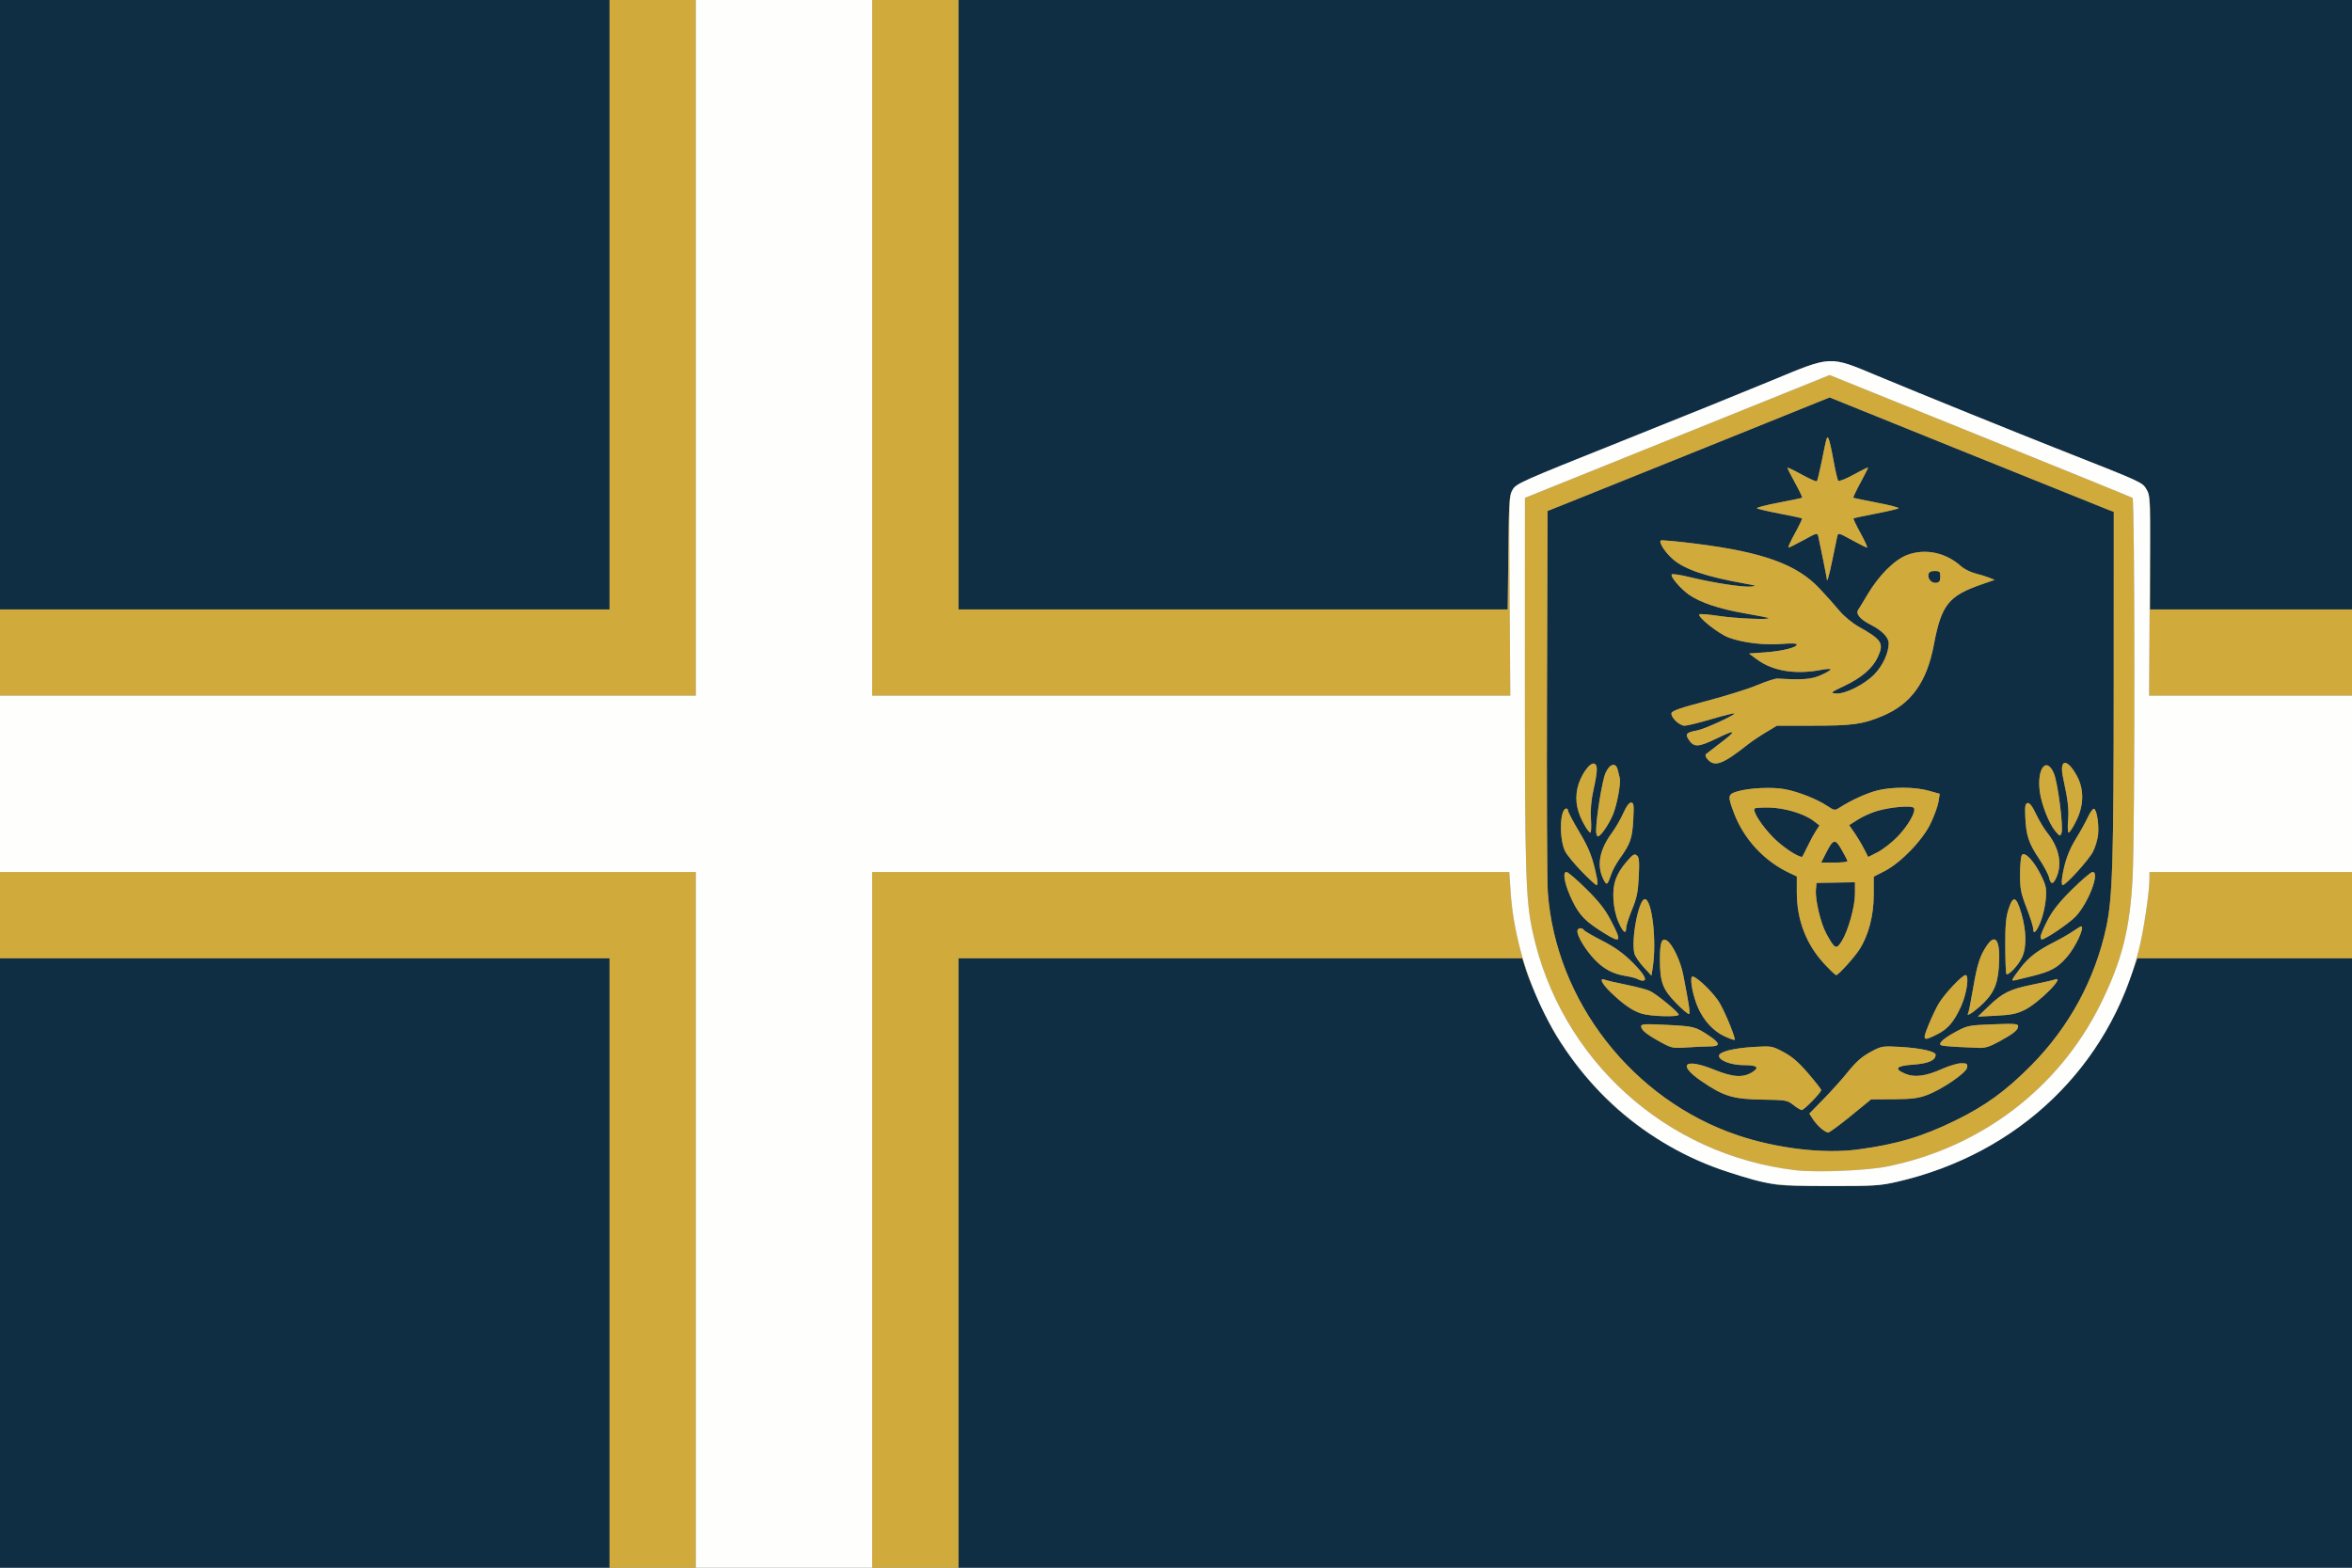 <svg xmlns="http://www.w3.org/2000/svg" width="1254" height="836" viewBox="0 0 1254 836">
<rect x="0" y="0" width="1254" height="836" fill="#808080" stroke="none"/>
<g>
<path d="M 511.00 836.00 L 511.00 511.00 L 811.63 511.00 L 813.43 516.75 C816.10,525.31 825.17,544.97 830.02,552.70 C855.50,593.33 890.36,618.00 939.50,630.19 C947.65,632.21 951.01,632.43 975.00,632.46 C999.18,632.50 1002.37,632.30 1011.50,630.20 C1070.84,616.53 1116.93,576.05 1136.12,520.75 L 1139.50 511.01 L 1254.00 511.00 L 1254.00 836.00 L 511.00 836.00 ZM 1254.00 325.00 L 1146.30 325.00 L 1146.40 294.75 C1146.49,266.01 1146.40,264.33 1144.46,261.00 C1142.24,257.20 1142.49,257.31 1100.00,240.56 C1075.25,230.80 1023.87,209.98 1001.00,200.44 C989.19,195.51 983.12,192.81 976.97,192.60 C970.00,192.35 962.93,195.30 947.28,201.81 C946.38,202.18 945.46,202.57 944.50,202.96 C930.75,208.67 894.53,223.33 864.00,235.52 C811.27,256.59 808.40,257.86 806.50,261.10 C804.64,264.26 804.48,266.63 804.17,294.75 L 803.85 325.00 L 511.00 325.00 L 511.00 0.00 L 1254.00 0.00 L 1254.00 325.00 ZM 325.00 511.00 L 325.00 836.00 L 0.00 836.00 L 0.00 511.00 ZM 0.00 0.00 L 325.00 0.00 L 325.00 325.00 L 0.00 325.00 ZM 990.27 613.02 C972.19,615.40 947.32,612.44 926.50,605.42 C870.47,586.53 829.34,533.82 825.22,475.61 C824.82,470.05 824.63,422.08 824.79,369.00 L 825.09 272.50 L 846.79 263.81 C858.73,259.04 892.57,245.41 921.99,233.53 L 975.48 211.93 L 1048.49 241.42 C1088.64,257.63 1122.74,271.36 1124.25,271.93 L 1127.00 272.95 L 1126.97 363.23 C1126.94,459.68 1126.35,478.76 1122.97,494.50 C1116.99,522.25 1103.21,547.66 1083.08,568.01 C1069.50,581.74 1058.70,589.61 1042.50,597.54 C1024.86,606.18 1011.02,610.29 990.27,613.02 ZM 910.48 404.98 C914.28,409.18 918.53,407.58 932.12,396.83 C933.98,395.35 938.17,392.54 941.44,390.58 L 947.38 387.00 L 965.94 386.99 C987.77,386.99 992.98,386.28 1003.58,381.86 C1018.84,375.51 1027.26,363.89 1031.02,344.00 C1035.10,322.39 1038.83,317.72 1057.00,311.47 L 1063.50 309.23 L 1060.50 308.04 C1058.85,307.39 1055.47,306.35 1053.00,305.74 C1050.53,305.12 1047.15,303.40 1045.50,301.91 C1037.39,294.62 1026.40,292.33 1016.82,295.95 C1010.10,298.48 1001.72,306.86 995.69,317.05 C993.59,320.60 991.36,324.26 990.73,325.19 C989.27,327.35 991.80,330.36 997.50,333.22 C1003.32,336.13 1007.00,339.93 1007.00,343.01 C1007.00,348.10 1003.82,355.00 999.38,359.57 C994.03,365.08 983.58,370.28 978.81,369.81 C975.68,369.50 975.94,369.28 983.50,365.69 C992.53,361.42 998.36,356.38 1001.10,350.50 C1004.59,342.99 1003.47,341.22 990.70,334.02 C987.49,332.21 983.02,328.48 980.70,325.69 C978.39,322.90 973.58,317.53 970.02,313.74 C957.98,300.97 940.01,294.46 904.26,289.95 C894.23,288.68 885.76,287.91 885.44,288.23 C884.34,289.33 887.94,294.80 892.14,298.39 C898.32,303.67 909.76,307.53 930.00,311.14 C936.68,312.33 937.06,312.51 933.53,312.81 C928.89,313.20 913.23,310.78 900.78,307.74 C895.98,306.57 891.74,305.93 891.35,306.31 C890.34,307.33 896.06,314.06 900.60,317.20 C906.61,321.36 916.86,324.77 930.28,327.08 C937.00,328.24 942.69,329.37 942.92,329.59 C943.96,330.61 925.51,329.84 916.58,328.49 C911.13,327.67 906.40,327.27 906.08,327.60 C904.81,328.89 916.16,337.92 921.64,339.97 C929.19,342.79 940.69,344.16 950.23,343.36 C955.10,342.95 958.00,343.08 958.00,343.70 C958.00,345.30 950.13,347.24 941.00,347.89 L 932.50 348.50 L 936.82 351.69 C945.25,357.92 957.44,359.86 971.25,357.18 C973.86,356.67 976.00,356.59 976.00,357.01 C976.00,357.42 973.64,358.79 970.75,360.07 C965.71,362.29 961.06,362.65 947.75,361.85 C946.51,361.78 941.63,363.35 936.89,365.35 C932.15,367.36 920.01,371.16 909.89,373.81 C896.03,377.45 891.42,379.04 891.18,380.29 C890.74,382.57 895.39,387.00 898.22,387.00 C899.49,387.00 905.89,385.42 912.43,383.50 C918.98,381.57 924.52,380.19 924.76,380.43 C925.48,381.15 908.72,388.83 904.94,389.51 C899.19,390.55 898.37,391.39 900.30,394.34 C903.16,398.69 905.35,398.58 915.73,393.57 C925.97,388.62 926.19,389.48 916.55,396.76 C913.22,399.27 910.08,401.69 909.57,402.14 C909.03,402.62 909.39,403.78 910.48,404.98 ZM 972.58 513.91 C975.68,517.26 978.56,520.00 978.97,520.00 C980.11,520.00 988.36,510.93 991.30,506.45 C996.14,499.05 999.00,488.26 999.00,477.32 L 999.00 467.50 L 1004.75 464.55 C1013.55,460.02 1025.18,447.94 1029.45,438.89 C1031.37,434.82 1033.22,429.66 1033.57,427.41 L 1034.20 423.32 L 1028.29 421.66 C1020.83,419.57 1008.61,419.53 1000.72,421.57 C995.03,423.05 986.93,426.75 980.83,430.66 C978.24,432.32 978.03,432.29 974.16,429.73 C968.75,426.15 959.07,422.31 951.86,420.89 C945.15,419.57 932.61,420.14 926.24,422.05 C921.19,423.56 921.05,424.43 924.45,433.45 C929.73,447.49 940.59,459.21 954.25,465.61 L 958.00 467.37 L 958.00 475.83 C958.00,490.55 962.97,503.53 972.58,513.91 ZM 970.89 601.71 C972.32,602.93 974.03,603.94 974.69,603.96 C975.34,603.98 980.76,600.01 986.73,595.14 L 997.58 586.27 L 1009.62 586.19 C1019.34,586.12 1022.76,585.69 1027.40,583.95 C1035.56,580.90 1048.42,572.07 1048.82,569.25 C1049.10,567.29 1048.70,567.00 1045.66,567.00 C1043.75,567.00 1039.11,568.38 1035.34,570.07 C1026.75,573.93 1020.75,574.70 1015.75,572.57 C1009.53,569.92 1010.93,568.36 1020.07,567.73 C1028.10,567.18 1032.00,565.46 1032.00,562.46 C1032.00,560.68 1023.89,558.89 1012.98,558.27 C1004.11,557.77 1003.12,557.91 998.48,560.34 C992.56,563.44 989.97,565.72 984.08,573.02 C981.64,576.03 976.28,581.96 972.17,586.18 L 964.68 593.86 L 966.48 596.68 C967.47,598.23 969.45,600.50 970.89,601.71 ZM 974.00 308.78 C974.00,311.24 975.30,306.71 976.98,298.43 C978.08,292.97 979.22,287.48 979.51,286.24 C980.04,283.99 980.11,284.01 987.36,287.99 C991.38,290.19 995.01,292.00 995.43,292.00 C995.84,292.00 994.31,288.58 992.01,284.41 C989.72,280.23 988.01,276.66 988.21,276.46 C988.40,276.27 993.72,275.12 1000.03,273.91 C1006.34,272.70 1011.84,271.42 1012.25,271.05 C1012.67,270.69 1007.49,269.35 1000.75,268.06 C994.01,266.78 988.34,265.59 988.14,265.42 C987.93,265.24 989.62,261.67 991.89,257.48 C994.15,253.28 996.00,249.62 996.00,249.35 C996.00,249.08 992.59,250.74 988.42,253.05 C984.25,255.35 980.50,256.84 980.09,256.37 C979.67,255.89 978.53,251.00 977.54,245.50 C976.56,240.00 975.39,234.83 974.95,234.01 C974.04,232.31 974.00,232.46 971.11,246.80 C970.08,251.91 968.99,256.34 968.68,256.65 C968.38,256.96 964.72,255.33 960.56,253.03 C956.40,250.74 953.00,249.14 953.00,249.48 C953.00,249.82 954.85,253.47 957.12,257.60 C959.38,261.72 961.07,265.24 960.87,265.41 C960.67,265.59 954.99,266.78 948.25,268.06 C941.51,269.35 936.33,270.69 936.75,271.05 C937.16,271.42 942.66,272.70 948.97,273.91 C955.28,275.12 960.60,276.27 960.79,276.46 C960.99,276.66 959.28,280.23 956.99,284.41 C954.69,288.58 953.16,292.00 953.57,292.00 C953.99,292.00 957.62,290.19 961.64,287.99 C968.89,284.01 968.96,283.99 969.49,286.24 C970.33,289.84 974.00,308.16 974.00,308.78 ZM 956.15 589.24 C957.99,590.71 960.00,591.93 960.61,591.95 C961.83,592.00 971.00,582.58 971.00,581.29 C970.99,580.86 967.88,576.87 964.08,572.43 C959.00,566.51 955.52,563.49 950.94,561.05 C944.80,557.78 944.55,557.73 935.10,558.30 C924.08,558.96 916.50,560.90 916.50,563.04 C916.50,565.55 923.00,568.00 929.69,568.00 C936.70,568.00 938.24,569.14 934.52,571.58 C929.55,574.83 924.15,574.56 914.23,570.54 C898.14,564.02 894.00,567.53 907.15,576.54 C918.97,584.64 924.01,586.17 939.65,586.39 C952.24,586.58 952.93,586.70 956.15,589.24 ZM 982.03 501.75 C979.05,506.59 978.33,506.25 973.73,497.89 C970.74,492.44 967.73,479.82 968.18,474.56 L 968.50 470.83 L 989.00 470.48 L 989.00 476.69 C989.00,483.42 985.44,496.21 982.03,501.75 ZM 1011.42 446.45 C1008.43,449.49 1003.75,453.11 1001.01,454.49 L 996.05 457.01 L 993.89 452.76 C992.70,450.41 990.42,446.59 988.82,444.26 L 985.91 440.01 L 990.61 437.03 C993.20,435.39 997.78,433.33 1000.80,432.46 C1008.28,430.28 1019.50,429.39 1020.43,430.89 C1021.65,432.86 1017.14,440.64 1011.42,446.45 ZM 963.52 451.75 C962.15,454.64 960.91,456.99 960.76,456.98 C958.05,456.75 950.44,451.63 945.56,446.74 C939.45,440.63 934.19,432.47 935.52,431.15 C935.88,430.79 939.39,430.57 943.34,430.65 C951.56,430.83 961.82,433.90 966.79,437.67 L 970.09 440.17 L 968.05 443.33 C966.93,445.08 964.89,448.86 963.52,451.75 ZM 1073.00 522.34 C1073.00,522.41 1072.99,522.47 1072.99,522.52 C1072.98,522.63 1072.97,522.72 1073.01,522.79 C1073.19,523.08 1074.35,522.80 1080.90,521.17 C1081.61,520.99 1082.38,520.80 1083.21,520.60 C1093.47,518.06 1096.83,516.24 1101.89,510.48 C1106.64,505.06 1111.78,494.00 1109.54,494.00 C1109.29,494.00 1107.38,495.17 1105.29,496.59 C1103.21,498.02 1098.80,500.56 1095.50,502.23 C1086.23,506.92 1081.73,510.37 1077.18,516.27 C1074.88,519.25 1073.00,521.98 1073.00,522.34 ZM 875.22 540.53 C880.09,542.05 895.00,542.47 895.00,541.09 C895.00,539.78 883.06,529.98 879.50,528.37 C877.85,527.63 872.22,526.16 867.00,525.11 C861.78,524.06 856.71,522.88 855.75,522.49 C852.41,521.14 853.93,524.50 858.75,529.14 C865.61,535.73 870.36,539.01 875.22,540.53 ZM 873.00 522.08 C873.83,522.55 875.06,522.95 875.75,522.97 C878.62,523.04 876.59,519.38 870.25,513.09 C865.39,508.27 860.93,505.08 854.29,501.67 C849.23,499.08 844.82,496.51 844.48,495.98 C843.53,494.43 841.00,494.84 841.00,496.54 C841.00,499.34 845.12,506.21 849.84,511.29 C854.86,516.69 859.88,519.39 867.00,520.51 C869.47,520.90 872.17,521.61 873.00,522.08 ZM 862.93 491.75 C865.38,497.31 866.98,498.47 867.03,494.75 C867.05,493.51 868.46,489.12 870.16,485.00 C872.68,478.86 873.33,475.68 873.73,467.46 C874.12,459.33 873.93,457.18 872.71,456.18 C871.46,455.14 870.60,455.64 867.50,459.22 C861.66,465.94 859.76,471.25 860.22,479.50 C860.47,483.90 861.47,488.45 862.93,491.75 ZM 1084.00 495.10 C1084.00,498.73 1085.87,496.97 1088.08,491.25 C1089.31,488.09 1090.52,482.67 1090.77,479.21 C1091.18,473.69 1090.87,472.17 1088.17,466.70 C1084.41,459.06 1079.38,453.79 1077.97,456.02 C1077.45,456.83 1077.02,461.45 1077.02,466.29 C1077.00,473.96 1077.44,476.23 1080.50,484.14 C1082.43,489.12 1084.00,494.06 1084.00,495.10 ZM 855.21 497.56 C864.34,503.23 864.84,502.34 858.90,490.93 C855.81,484.98 852.58,480.84 845.70,474.03 C840.69,469.06 835.95,465.00 835.17,465.00 C832.83,465.00 834.39,472.38 838.48,480.65 C842.26,488.30 845.38,491.45 855.21,497.56 ZM 1060.30 536.56 L 1054.50 542.14 L 1064.34 541.64 C1072.20,541.25 1075.22,540.64 1079.42,538.58 C1087.10,534.82 1101.82,519.94 1095.43,522.39 C1094.57,522.72 1089.34,523.91 1083.80,525.04 C1071.53,527.54 1067.78,529.38 1060.30,536.56 ZM 1088.00 499.40 C1088.00,500.28 1088.26,501.00 1088.58,501.00 C1090.51,501.00 1103.54,492.14 1106.78,488.62 C1113.60,481.23 1119.73,465.00 1115.71,465.00 C1114.86,465.00 1109.96,469.16 1104.82,474.25 C1098.04,480.95 1094.44,485.47 1091.73,490.65 C1089.68,494.58 1088.00,498.51 1088.00,499.40 ZM 1043.50 558.28 C1047.35,558.46 1052.49,558.70 1054.92,558.80 C1058.34,558.96 1060.82,558.19 1065.92,555.40 C1073.61,551.20 1076.00,549.25 1076.00,547.20 C1076.00,545.94 1074.02,545.79 1062.64,546.23 C1049.96,546.71 1048.96,546.90 1043.19,549.98 C1036.11,553.75 1032.95,556.68 1035.11,557.46 C1035.88,557.73 1039.65,558.10 1043.50,558.28 ZM 1092.49 467.95 C1093.37,471.95 1094.76,471.81 1096.55,467.53 C1099.57,460.31 1097.71,451.79 1091.38,443.91 C1089.80,441.94 1087.17,437.54 1085.55,434.13 C1083.55,429.93 1082.10,428.03 1081.05,428.25 C1079.79,428.51 1079.56,429.88 1079.81,435.53 C1080.24,445.48 1081.57,449.55 1087.01,457.70 C1089.65,461.66 1092.12,466.27 1092.49,467.95 ZM 1049.39 540.18 C1048.08,542.29 1051.17,540.60 1055.38,536.90 C1062.46,530.66 1064.93,525.71 1065.66,516.26 C1066.77,501.91 1064.19,497.05 1059.30,504.26 C1055.63,509.66 1054.19,514.14 1051.99,527.03 C1050.84,533.82 1049.66,539.74 1049.39,540.18 ZM 854.69 468.48 C856.58,472.44 857.01,472.23 858.93,466.50 C859.66,464.30 861.72,460.48 863.50,458.00 C869.25,450.01 870.27,447.10 870.79,437.26 C871.21,429.13 871.07,428.00 869.62,428.00 C868.58,428.00 867.06,430.07 865.50,433.60 C864.13,436.69 861.44,441.36 859.50,444.00 C852.85,453.06 851.24,461.24 854.69,468.48 ZM 885.13 555.59 C891.29,558.98 891.77,559.08 899.50,558.56 C903.90,558.26 909.41,558.01 911.75,558.01 C917.37,558.00 917.22,556.32 911.25,552.35 C903.84,547.43 903.33,547.30 888.75,546.55 C877.18,545.95 875.00,546.07 875.00,547.26 C875.00,549.27 877.76,551.54 885.13,555.59 ZM 893.65 534.92 C897.12,538.47 900.24,541.09 900.60,540.74 C901.20,540.14 900.57,535.98 897.41,519.72 C896.00,512.47 891.64,503.35 888.72,501.58 C885.98,499.92 885.03,502.42 885.02,511.31 C884.99,523.68 886.37,527.46 893.65,534.92 ZM 1099.48 467.75 C1099.11,470.16 1099.22,472.00 1099.75,472.00 C1101.47,472.00 1113.69,458.52 1115.91,454.18 C1117.12,451.81 1118.33,447.76 1118.61,445.18 C1119.18,439.75 1117.94,431.81 1116.44,431.31 C1115.87,431.12 1114.42,433.11 1113.20,435.73 C1111.99,438.36 1109.18,443.42 1106.97,447.00 C1102.96,453.48 1100.73,459.67 1099.48,467.75 ZM 843.32 464.75 C847.18,468.74 850.75,472.00 851.25,472.00 C851.75,472.00 851.87,470.54 851.51,468.75 C849.27,457.55 847.41,452.63 841.96,443.55 C838.68,438.07 836.00,432.97 836.00,432.21 C836.00,431.45 835.45,431.02 834.78,431.24 C831.52,432.33 831.35,447.90 834.54,454.09 C835.51,455.96 839.46,460.76 843.32,464.75 ZM 1028.17 546.75 C1024.79,555.05 1025.20,555.45 1032.97,551.51 C1038.57,548.68 1041.80,544.87 1045.53,536.71 C1048.61,529.98 1050.04,520.00 1047.93,520.00 C1046.11,520.00 1036.54,530.22 1033.53,535.37 C1032.20,537.64 1029.79,542.76 1028.17,546.75 ZM 876.28 515.70 L 880.50 520.28 L 881.18 515.89 C883.36,501.71 880.79,479.50 876.96,479.50 C873.68,479.50 869.55,501.08 871.41,508.49 C871.77,509.94 873.97,513.18 876.28,515.70 ZM 919.45 552.62 C922.18,553.88 924.60,554.74 924.82,554.52 C925.61,553.73 918.97,537.82 916.14,533.70 C911.89,527.53 902.96,519.44 902.04,520.93 C900.95,522.70 902.79,531.73 905.42,537.55 C908.58,544.52 913.58,549.90 919.45,552.62 ZM 1069.71 519.33 C1070.54,520.68 1076.10,514.83 1078.10,510.50 C1080.59,505.14 1080.43,496.40 1077.69,487.00 C1075.00,477.79 1073.27,477.29 1070.82,485.00 C1069.49,489.20 1069.09,493.80 1069.14,504.50 C1069.17,512.20 1069.43,518.87 1069.71,519.33 ZM 851.00 443.05 C851.00,444.67 851.43,446.00 851.95,446.00 C853.39,446.00 857.50,440.09 859.91,434.55 C862.06,429.62 864.34,417.28 863.57,414.80 C863.35,414.09 862.90,412.26 862.56,410.75 C861.60,406.33 858.28,407.11 855.98,412.30 C854.23,416.27 851.00,436.19 851.00,443.05 ZM 1095.83 443.21 C1098.21,446.04 1098.42,446.11 1099.11,444.24 C1100.23,441.20 1097.13,417.10 1094.99,412.25 C1091.03,403.29 1086.00,409.82 1087.51,421.94 C1088.37,428.78 1092.43,439.17 1095.83,443.21 ZM 845.24 440.75 C846.30,442.54 847.51,444.00 847.93,444.00 C848.35,444.00 848.49,440.72 848.23,436.72 C847.92,431.85 848.35,426.78 849.53,421.47 C851.88,410.83 851.94,407.64 849.80,407.21 C847.29,406.71 842.30,414.22 841.01,420.46 C839.60,427.26 840.88,433.39 845.24,440.75 ZM 1102.62 437.75 C1102.32,441.19 1102.47,444.00 1102.96,444.00 C1103.45,444.00 1105.23,441.23 1106.92,437.84 C1111.12,429.45 1111.23,420.79 1107.23,413.58 C1101.96,404.08 1097.80,404.72 1099.96,414.70 C1102.61,426.98 1103.16,431.71 1102.62,437.75 ZM 984.99 459.25 C985.00,459.66 981.84,460.00 977.98,460.00 L 970.97 460.00 L 973.41 455.19 C977.44,447.22 978.39,447.00 981.93,453.18 C983.61,456.11 984.99,458.84 984.99,459.25 ZM 1034.50 307.50 C1034.50,309.78 1034.00,310.57 1032.41,310.80 C1029.92,311.16 1027.70,308.80 1028.18,306.30 C1028.42,305.05 1029.43,304.50 1031.51,304.50 C1034.17,304.50 1034.50,304.84 1034.50,307.50 Z" fill="rgb(16,46,67)"/>
<path d="M 1006.00 622.09 C995.17,624.26 968.50,625.34 957.50,624.06 C888.11,615.96 831.90,565.03 817.13,496.88 C813.45,479.89 813.00,465.27 813.01,363.60 L 813.03 265.50 L 894.26 232.75 L 975.50 200.00 L 1055.73 232.43 C1099.85,250.26 1136.41,265.14 1136.98,265.49 C1138.26,266.28 1138.33,441.35 1137.05,467.50 C1135.71,495.18 1131.39,512.29 1119.91,535.50 C1097.70,580.38 1056.03,612.05 1006.00,622.09 ZM 990.27 613.02 C1011.02,610.29 1024.86,606.18 1042.50,597.54 C1058.70,589.61 1069.50,581.74 1083.08,568.01 C1103.21,547.66 1116.99,522.25 1122.97,494.50 C1126.35,478.76 1126.94,459.68 1126.97,363.23 L 1127.00 272.95 L 1124.25 271.93 C1122.74,271.36 1088.64,257.63 1048.49,241.42 L 975.48 211.93 L 921.99 233.53 C892.57,245.41 858.73,259.04 846.79,263.81 L 825.09 272.50 L 824.79 369.00 C824.63,422.08 824.82,470.05 825.22,475.61 C829.34,533.82 870.47,586.53 926.50,605.42 C947.32,612.44 972.19,615.40 990.27,613.02 ZM 325.00 0.00 L 371.00 0.00 L 371.00 371.00 L 0.00 371.00 L 0.00 325.00 L 325.00 325.00 ZM 325.00 511.00 L 0.00 511.00 L 0.00 465.00 L 371.00 465.00 L 371.00 836.00 L 325.00 836.00 ZM 511.00 836.00 L 465.00 836.00 L 465.00 465.00 L 804.70 465.00 L 805.35 474.96 C806.51,492.67 810.89,511.13 817.99,528.50 C816.00,523.90 814.34,519.68 813.43,516.75 L 811.63 511.00 L 511.00 511.00 ZM 805.95 262.14 C804.55,265.28 804.55,271.37 804.86,317.75 L 805.23 371.00 L 465.00 371.00 L 465.00 0.00 L 511.00 0.00 L 511.00 325.00 L 803.85 325.00 L 804.17 294.75 C804.44,269.70 804.60,265.08 805.95,262.14 ZM 910.48 404.98 C909.39,403.78 909.03,402.62 909.57,402.14 C910.08,401.69 913.22,399.27 916.55,396.76 C926.19,389.48 925.97,388.62 915.73,393.57 C905.35,398.58 903.16,398.69 900.30,394.34 C898.37,391.39 899.19,390.55 904.94,389.51 C908.72,388.83 925.48,381.15 924.76,380.43 C924.52,380.19 918.98,381.57 912.43,383.50 C905.89,385.42 899.49,387.00 898.22,387.00 C895.39,387.00 890.74,382.57 891.18,380.29 C891.42,379.04 896.03,377.45 909.89,373.81 C920.01,371.16 932.15,367.36 936.89,365.35 C941.63,363.35 946.51,361.78 947.75,361.85 C961.06,362.65 965.71,362.29 970.75,360.07 C973.64,358.79 976.00,357.42 976.00,357.01 C976.00,356.59 973.86,356.67 971.25,357.18 C957.44,359.86 945.25,357.92 936.82,351.69 L 932.50 348.50 L 941.00 347.89 C950.13,347.24 958.00,345.30 958.00,343.70 C958.00,343.08 955.10,342.95 950.23,343.36 C940.69,344.16 929.19,342.79 921.64,339.97 C916.16,337.92 904.81,328.89 906.08,327.60 C906.40,327.27 911.13,327.67 916.58,328.49 C925.51,329.84 943.96,330.61 942.92,329.59 C942.69,329.37 937.00,328.24 930.28,327.08 C916.86,324.77 906.61,321.36 900.60,317.20 C896.06,314.06 890.34,307.33 891.35,306.31 C891.74,305.93 895.98,306.57 900.78,307.74 C913.23,310.78 928.89,313.20 933.53,312.81 C937.06,312.51 936.68,312.33 930.00,311.14 C909.76,307.53 898.32,303.67 892.14,298.39 C887.94,294.80 884.34,289.33 885.44,288.23 C885.76,287.91 894.23,288.68 904.26,289.95 C940.01,294.46 957.98,300.97 970.02,313.74 C973.58,317.53 978.39,322.90 980.70,325.69 C983.02,328.48 987.49,332.21 990.70,334.02 C1003.47,341.22 1004.59,342.99 1001.10,350.50 C998.36,356.38 992.53,361.42 983.50,365.69 C975.94,369.28 975.68,369.50 978.81,369.81 C983.58,370.28 994.03,365.08 999.38,359.57 C1003.82,355.00 1007.00,348.10 1007.00,343.01 C1007.00,339.93 1003.32,336.13 997.50,333.22 C991.80,330.36 989.27,327.35 990.73,325.19 C991.36,324.26 993.59,320.60 995.69,317.05 C1001.72,306.86 1010.10,298.48 1016.82,295.95 C1026.40,292.33 1037.39,294.62 1045.50,301.91 C1047.15,303.40 1050.53,305.12 1053.00,305.74 C1055.47,306.35 1058.85,307.39 1060.50,308.04 L 1063.50 309.23 L 1057.00 311.47 C1038.83,317.72 1035.10,322.39 1031.02,344.00 C1027.26,363.89 1018.84,375.51 1003.58,381.86 C992.98,386.28 987.77,386.99 965.94,386.99 L 947.38 387.00 L 941.44 390.58 C938.17,392.54 933.98,395.35 932.12,396.83 C918.53,407.58 914.28,409.18 910.48,404.98 ZM 972.58 513.91 C962.97,503.53 958.00,490.55 958.00,475.83 L 958.00 467.37 L 954.25 465.61 C940.59,459.21 929.73,447.49 924.45,433.45 C921.05,424.43 921.19,423.56 926.24,422.05 C932.61,420.14 945.15,419.57 951.86,420.89 C959.07,422.31 968.75,426.15 974.16,429.73 C978.03,432.29 978.24,432.32 980.83,430.66 C986.93,426.75 995.03,423.05 1000.72,421.57 C1008.61,419.53 1020.83,419.57 1028.29,421.66 L 1034.20 423.32 L 1033.57 427.41 C1033.22,429.66 1031.37,434.82 1029.45,438.89 C1025.18,447.94 1013.55,460.02 1004.75,464.55 L 999.00 467.50 L 999.00 477.32 C999.00,488.26 996.14,499.05 991.30,506.45 C988.36,510.93 980.11,520.00 978.97,520.00 C978.56,520.00 975.68,517.26 972.58,513.91 ZM 1111.21 567.18 C1124.72,549.46 1134.71,528.88 1140.44,506.18 C1142.93,496.33 1146.00,475.66 1146.00,468.79 L 1146.00 465.00 L 1254.00 465.00 L 1254.00 511.00 L 1139.50 511.01 L 1136.12 520.75 C1130.22,537.74 1121.79,553.33 1111.21,567.18 ZM 1254.00 325.00 L 1254.00 371.00 L 1145.81 371.00 L 1146.15 317.75 C1146.47,268.93 1146.46,264.78 1144.82,261.64 C1146.41,264.66 1146.49,267.88 1146.40,294.75 L 1146.30 325.00 ZM 970.89 601.71 C969.45,600.50 967.47,598.23 966.48,596.68 L 964.68 593.86 L 972.17 586.18 C976.28,581.96 981.64,576.03 984.08,573.02 C989.97,565.72 992.56,563.44 998.48,560.34 C1003.12,557.91 1004.11,557.77 1012.98,558.27 C1023.89,558.89 1032.00,560.68 1032.00,562.46 C1032.00,565.46 1028.10,567.18 1020.07,567.73 C1010.93,568.36 1009.53,569.92 1015.75,572.57 C1020.75,574.70 1026.75,573.93 1035.34,570.07 C1039.11,568.38 1043.75,567.00 1045.66,567.00 C1048.70,567.00 1049.10,567.29 1048.82,569.25 C1048.42,572.07 1035.56,580.90 1027.40,583.95 C1022.76,585.69 1019.34,586.12 1009.62,586.19 L 997.58 586.27 L 986.73 595.14 C980.76,600.01 975.34,603.98 974.69,603.96 C974.03,603.94 972.32,602.93 970.89,601.71 ZM 974.00 308.78 C974.00,308.16 970.33,289.84 969.49,286.24 C968.96,283.99 968.89,284.01 961.64,287.99 C957.62,290.19 953.99,292.00 953.57,292.00 C953.16,292.00 954.69,288.58 956.99,284.41 C959.28,280.23 960.99,276.66 960.79,276.46 C960.60,276.27 955.28,275.12 948.97,273.91 C942.66,272.70 937.16,271.42 936.75,271.05 C936.33,270.69 941.51,269.35 948.25,268.06 C954.99,266.78 960.67,265.59 960.87,265.41 C961.07,265.24 959.38,261.72 957.12,257.60 C954.85,253.47 953.00,249.82 953.00,249.48 C953.00,249.14 956.40,250.74 960.56,253.03 C964.72,255.33 968.38,256.96 968.68,256.65 C968.99,256.34 970.08,251.91 971.11,246.80 C974.00,232.46 974.04,232.31 974.95,234.01 C975.39,234.83 976.56,240.00 977.54,245.50 C978.53,251.00 979.67,255.89 980.09,256.37 C980.50,256.84 984.25,255.35 988.42,253.05 C992.59,250.74 996.00,249.08 996.00,249.35 C996.00,249.62 994.15,253.28 991.89,257.48 C989.62,261.67 987.93,265.24 988.14,265.42 C988.34,265.59 994.01,266.78 1000.75,268.06 C1007.49,269.35 1012.67,270.69 1012.25,271.05 C1011.84,271.42 1006.34,272.70 1000.03,273.91 C993.72,275.12 988.40,276.27 988.21,276.46 C988.01,276.66 989.72,280.23 992.01,284.41 C994.31,288.58 995.84,292.00 995.43,292.00 C995.01,292.00 991.38,290.19 987.36,287.99 C980.11,284.01 980.04,283.99 979.51,286.24 C979.22,287.48 978.08,292.97 976.98,298.43 C975.30,306.71 974.00,311.24 974.00,308.78 ZM 956.15 589.24 C952.93,586.70 952.24,586.58 939.65,586.39 C924.01,586.17 918.97,584.64 907.15,576.54 C894.00,567.53 898.14,564.02 914.23,570.54 C924.15,574.56 929.55,574.83 934.52,571.58 C938.24,569.14 936.70,568.00 929.69,568.00 C923.00,568.00 916.50,565.55 916.50,563.04 C916.50,560.90 924.08,558.96 935.10,558.30 C944.55,557.73 944.80,557.78 950.94,561.05 C955.52,563.49 959.00,566.51 964.08,572.43 C967.88,576.87 970.99,580.86 971.00,581.29 C971.00,582.58 961.83,592.00 960.61,591.95 C960.00,591.93 957.99,590.71 956.15,589.24 ZM 982.03 501.75 C985.44,496.21 989.00,483.42 989.00,476.69 L 989.00 470.48 L 968.50 470.83 L 968.18 474.56 C967.73,479.82 970.74,492.44 973.73,497.89 C978.33,506.25 979.05,506.59 982.03,501.75 ZM 1011.42 446.45 C1017.14,440.64 1021.65,432.86 1020.43,430.89 C1019.50,429.39 1008.28,430.28 1000.80,432.46 C997.78,433.33 993.20,435.39 990.61,437.03 L 985.91 440.01 L 988.82 444.26 C990.42,446.59 992.70,450.41 993.89,452.76 L 996.05 457.01 L 1001.01 454.49 C1003.75,453.11 1008.43,449.49 1011.42,446.45 ZM 963.52 451.75 C964.89,448.86 966.93,445.08 968.05,443.33 L 970.09 440.17 L 966.79 437.67 C961.82,433.90 951.56,430.83 943.34,430.65 C939.39,430.57 935.88,430.79 935.52,431.15 C934.19,432.47 939.45,440.63 945.56,446.74 C950.44,451.63 958.05,456.75 960.76,456.98 C960.91,456.99 962.15,454.64 963.52,451.75 ZM 1073.00 522.34 C1073.00,521.98 1074.88,519.25 1077.18,516.27 C1081.73,510.37 1086.23,506.92 1095.50,502.23 C1098.80,500.56 1103.21,498.02 1105.29,496.59 C1107.38,495.17 1109.29,494.00 1109.54,494.00 C1111.78,494.00 1106.64,505.06 1101.89,510.48 C1096.83,516.24 1093.47,518.06 1083.21,520.60 C1082.38,520.80 1081.61,520.99 1080.90,521.17 L 1080.90 521.17 C1074.35,522.80 1073.19,523.08 1073.01,522.79 C1072.97,522.72 1072.98,522.63 1072.99,522.52 C1072.99,522.47 1073.00,522.41 1073.00,522.34 ZM 875.22 540.53 C870.36,539.01 865.61,535.73 858.75,529.14 C853.93,524.50 852.41,521.14 855.75,522.49 C856.71,522.88 861.78,524.06 867.00,525.11 C872.22,526.16 877.85,527.63 879.50,528.37 C883.06,529.98 895.00,539.78 895.00,541.09 C895.00,542.47 880.09,542.05 875.22,540.53 ZM 873.00 522.08 C872.17,521.61 869.47,520.90 867.00,520.51 C859.88,519.39 854.86,516.69 849.84,511.29 C845.12,506.21 841.00,499.34 841.00,496.54 C841.00,494.84 843.53,494.43 844.48,495.98 C844.82,496.51 849.23,499.08 854.29,501.67 C860.93,505.08 865.39,508.27 870.25,513.09 C876.59,519.38 878.62,523.04 875.75,522.97 C875.06,522.95 873.83,522.55 873.00,522.08 ZM 862.93 491.75 C861.47,488.45 860.47,483.90 860.22,479.50 C859.76,471.25 861.66,465.94 867.50,459.22 C870.60,455.64 871.46,455.14 872.71,456.18 C873.93,457.18 874.12,459.33 873.73,467.46 C873.33,475.68 872.68,478.86 870.16,485.00 C868.46,489.12 867.05,493.51 867.03,494.75 C866.98,498.47 865.38,497.31 862.93,491.75 ZM 1084.00 495.10 C1084.00,494.06 1082.43,489.12 1080.50,484.14 C1077.44,476.23 1077.00,473.96 1077.02,466.29 C1077.02,461.45 1077.45,456.83 1077.97,456.02 C1079.38,453.79 1084.41,459.06 1088.17,466.70 C1090.87,472.17 1091.18,473.69 1090.77,479.21 C1090.52,482.67 1089.31,488.09 1088.08,491.25 C1085.87,496.97 1084.00,498.73 1084.00,495.10 ZM 855.21 497.56 C845.38,491.45 842.26,488.30 838.48,480.65 C834.39,472.38 832.83,465.00 835.17,465.00 C835.95,465.00 840.69,469.06 845.70,474.03 C852.58,480.84 855.81,484.98 858.90,490.93 C864.84,502.34 864.34,503.23 855.21,497.56 ZM 1060.30 536.56 C1067.78,529.38 1071.53,527.54 1083.80,525.04 C1089.34,523.91 1094.57,522.72 1095.43,522.39 C1101.82,519.94 1087.10,534.82 1079.42,538.58 C1075.22,540.64 1072.20,541.25 1064.34,541.64 L 1054.50 542.14 ZM 1088.00 499.40 C1088.00,498.51 1089.68,494.58 1091.73,490.65 C1094.44,485.47 1098.04,480.95 1104.82,474.25 C1109.96,469.16 1114.86,465.00 1115.71,465.00 C1119.73,465.00 1113.60,481.23 1106.78,488.62 C1103.54,492.14 1090.51,501.00 1088.58,501.00 C1088.26,501.00 1088.00,500.28 1088.00,499.40 ZM 1043.50 558.28 C1039.65,558.10 1035.88,557.73 1035.11,557.46 C1032.95,556.68 1036.11,553.75 1043.19,549.98 C1048.96,546.90 1049.96,546.71 1062.64,546.23 C1074.02,545.79 1076.00,545.94 1076.00,547.20 C1076.00,549.25 1073.61,551.20 1065.92,555.40 C1060.82,558.19 1058.34,558.96 1054.92,558.80 C1052.49,558.70 1047.35,558.46 1043.50,558.28 ZM 1092.49 467.95 C1092.12,466.27 1089.65,461.66 1087.01,457.70 C1081.57,449.55 1080.24,445.48 1079.81,435.53 C1079.56,429.88 1079.79,428.51 1081.05,428.25 C1082.10,428.03 1083.55,429.93 1085.55,434.13 C1087.17,437.54 1089.80,441.94 1091.38,443.91 C1097.71,451.79 1099.57,460.31 1096.55,467.53 C1094.76,471.81 1093.37,471.95 1092.49,467.95 ZM 1049.39 540.18 C1049.66,539.74 1050.84,533.82 1051.99,527.03 C1054.19,514.14 1055.63,509.66 1059.30,504.26 C1064.19,497.05 1066.77,501.91 1065.66,516.26 C1064.93,525.71 1062.46,530.66 1055.38,536.90 C1051.17,540.60 1048.08,542.29 1049.39,540.18 ZM 854.69 468.48 C851.24,461.24 852.85,453.06 859.50,444.00 C861.44,441.36 864.13,436.69 865.50,433.60 C867.06,430.07 868.58,428.00 869.62,428.00 C871.07,428.00 871.21,429.13 870.79,437.26 C870.27,447.10 869.25,450.01 863.50,458.00 C861.72,460.48 859.66,464.30 858.93,466.50 C857.01,472.23 856.58,472.44 854.69,468.48 ZM 885.13 555.59 C877.76,551.54 875.00,549.27 875.00,547.26 C875.00,546.07 877.18,545.95 888.75,546.55 C903.33,547.30 903.84,547.43 911.25,552.35 C917.22,556.32 917.37,558.00 911.75,558.01 C909.41,558.01 903.90,558.26 899.50,558.56 C891.77,559.08 891.29,558.98 885.13,555.59 ZM 893.65 534.92 C886.37,527.46 884.99,523.68 885.02,511.31 C885.03,502.42 885.98,499.92 888.72,501.58 C891.64,503.35 896.00,512.47 897.41,519.72 C900.57,535.98 901.20,540.14 900.60,540.74 C900.24,541.09 897.12,538.47 893.65,534.92 ZM 1099.48 467.75 C1100.73,459.67 1102.96,453.48 1106.97,447.00 C1109.18,443.42 1111.99,438.36 1113.20,435.73 C1114.42,433.11 1115.87,431.12 1116.44,431.31 C1117.94,431.81 1119.18,439.75 1118.61,445.18 C1118.33,447.76 1117.12,451.81 1115.91,454.18 C1113.69,458.52 1101.47,472.00 1099.75,472.00 C1099.22,472.00 1099.11,470.16 1099.48,467.75 ZM 843.32 464.75 C839.46,460.76 835.51,455.96 834.54,454.09 C831.35,447.90 831.52,432.33 834.78,431.24 C835.45,431.02 836.00,431.45 836.00,432.21 C836.00,432.97 838.68,438.07 841.96,443.55 C847.41,452.63 849.27,457.55 851.51,468.75 C851.87,470.54 851.75,472.00 851.25,472.00 C850.75,472.00 847.18,468.74 843.32,464.75 ZM 1028.17 546.75 C1029.79,542.76 1032.20,537.64 1033.53,535.37 C1036.54,530.22 1046.11,520.00 1047.93,520.00 C1050.04,520.00 1048.61,529.98 1045.53,536.71 C1041.80,544.87 1038.57,548.68 1032.97,551.51 C1025.20,555.45 1024.79,555.05 1028.17,546.75 ZM 876.28 515.70 C873.97,513.18 871.77,509.94 871.41,508.49 C869.55,501.08 873.68,479.50 876.96,479.50 C880.79,479.50 883.36,501.71 881.18,515.89 L 880.50 520.28 ZM 919.45 552.62 C913.58,549.90 908.58,544.52 905.42,537.55 C902.79,531.73 900.95,522.70 902.04,520.93 C902.96,519.44 911.89,527.53 916.14,533.70 C918.97,537.82 925.61,553.73 924.82,554.52 C924.60,554.74 922.18,553.88 919.45,552.62 ZM 1069.71 519.33 C1069.43,518.87 1069.17,512.20 1069.14,504.50 C1069.09,493.80 1069.49,489.20 1070.82,485.00 C1073.27,477.29 1075.00,477.79 1077.69,487.00 C1080.43,496.40 1080.59,505.14 1078.10,510.50 C1076.10,514.83 1070.54,520.68 1069.71,519.33 ZM 851.00 443.05 C851.00,436.19 854.23,416.27 855.98,412.30 C858.28,407.11 861.60,406.33 862.56,410.75 C862.90,412.26 863.35,414.09 863.57,414.80 C864.34,417.28 862.06,429.62 859.91,434.55 C857.50,440.09 853.39,446.00 851.95,446.00 C851.43,446.00 851.00,444.67 851.00,443.05 ZM 1095.83 443.21 C1092.43,439.17 1088.37,428.78 1087.51,421.94 C1086.00,409.82 1091.03,403.29 1094.99,412.25 C1097.13,417.10 1100.23,441.20 1099.11,444.24 C1098.42,446.11 1098.21,446.04 1095.83,443.21 ZM 845.24 440.75 C840.88,433.39 839.60,427.26 841.01,420.46 C842.30,414.22 847.29,406.71 849.80,407.21 C851.94,407.64 851.88,410.83 849.53,421.47 C848.35,426.78 847.92,431.85 848.23,436.72 C848.49,440.72 848.35,444.00 847.93,444.00 C847.51,444.00 846.30,442.54 845.24,440.75 ZM 1102.62 437.75 C1103.16,431.71 1102.61,426.98 1099.96,414.70 C1097.80,404.72 1101.96,404.08 1107.23,413.58 C1111.23,420.79 1111.12,429.45 1106.92,437.84 C1105.23,441.23 1103.45,444.00 1102.96,444.00 C1102.47,444.00 1102.32,441.19 1102.62,437.75 ZM 984.99 459.25 C984.99,458.84 983.61,456.11 981.93,453.18 C978.39,447.00 977.44,447.22 973.41,455.19 L 970.97 460.00 L 977.98 460.00 C981.84,460.00 985.00,459.66 984.99,459.25 ZM 1034.50 307.50 C1034.50,304.84 1034.17,304.50 1031.51,304.50 C1029.43,304.50 1028.42,305.05 1028.18,306.30 C1027.70,308.80 1029.92,311.16 1032.41,310.80 C1034.00,310.57 1034.50,309.78 1034.50,307.50 ZM 825.54 544.60 C838.89,569.55 858.33,590.68 881.59,605.97 C861.00,592.68 844.08,575.12 830.02,552.70 C828.76,550.68 827.20,547.84 825.54,544.60 ZM 941.81 630.74 C949.98,632.29 958.03,632.44 975.00,632.46 C953.39,632.43 948.52,632.25 941.81,630.74 Z" fill="rgb(209,170,60)"/>
<path d="M 371.00 650.50 L 371.00 465.00 L 185.50 465.00 L 0.00 465.00 L 0.00 418.00 L 0.00 371.00 L 185.50 371.00 L 371.00 371.00 L 371.00 185.50 L 371.00 0.00 L 418.00 0.00 L 465.00 0.00 L 465.00 185.50 L 465.00 371.00 L 635.11 371.00 L 805.23 371.00 L 804.86 317.75 C804.51,265.96 804.55,264.41 806.50,261.10 C808.40,257.86 811.27,256.59 864.00,235.52 C894.53,223.33 930.75,208.67 944.50,202.96 C976.83,189.53 975.05,189.61 1001.00,200.44 C1023.87,209.98 1075.25,230.80 1100.00,240.56 C1142.49,257.31 1142.24,257.20 1144.46,261.00 C1146.46,264.43 1146.49,265.63 1146.15,317.75 L 1145.81 371.00 L 1199.90 371.00 L 1254.00 371.00 L 1254.00 418.00 L 1254.00 465.00 L 1200.00 465.00 L 1146.00 465.00 L 1146.00 468.79 C1146.00,475.66 1142.93,496.33 1140.44,506.18 C1124.64,568.80 1076.34,615.26 1011.50,630.20 C1002.37,632.30 999.18,632.50 975.00,632.46 C945.99,632.42 943.05,632.01 921.00,624.89 C877.75,610.94 841.38,578.74 821.72,537.00 C812.42,517.24 806.70,495.59 805.35,474.96 L 804.70 465.00 L 634.85 465.00 L 465.00 465.00 L 465.00 650.50 L 465.00 836.00 L 418.00 836.00 L 371.00 836.00 L 371.00 650.50 ZM 1006.00 622.09 C1056.03,612.05 1097.70,580.38 1119.91,535.50 C1131.39,512.29 1135.71,495.18 1137.05,467.50 C1138.33,441.35 1138.26,266.28 1136.98,265.49 C1136.41,265.14 1099.85,250.26 1055.73,232.43 L 975.50 200.00 L 894.26 232.75 L 813.03 265.50 L 813.01 363.60 C813.00,465.27 813.45,479.89 817.13,496.88 C831.90,565.03 888.11,615.96 957.50,624.06 C968.50,625.34 995.17,624.26 1006.00,622.09 Z" fill="rgb(254,254,253)"/>
</g>
</svg>